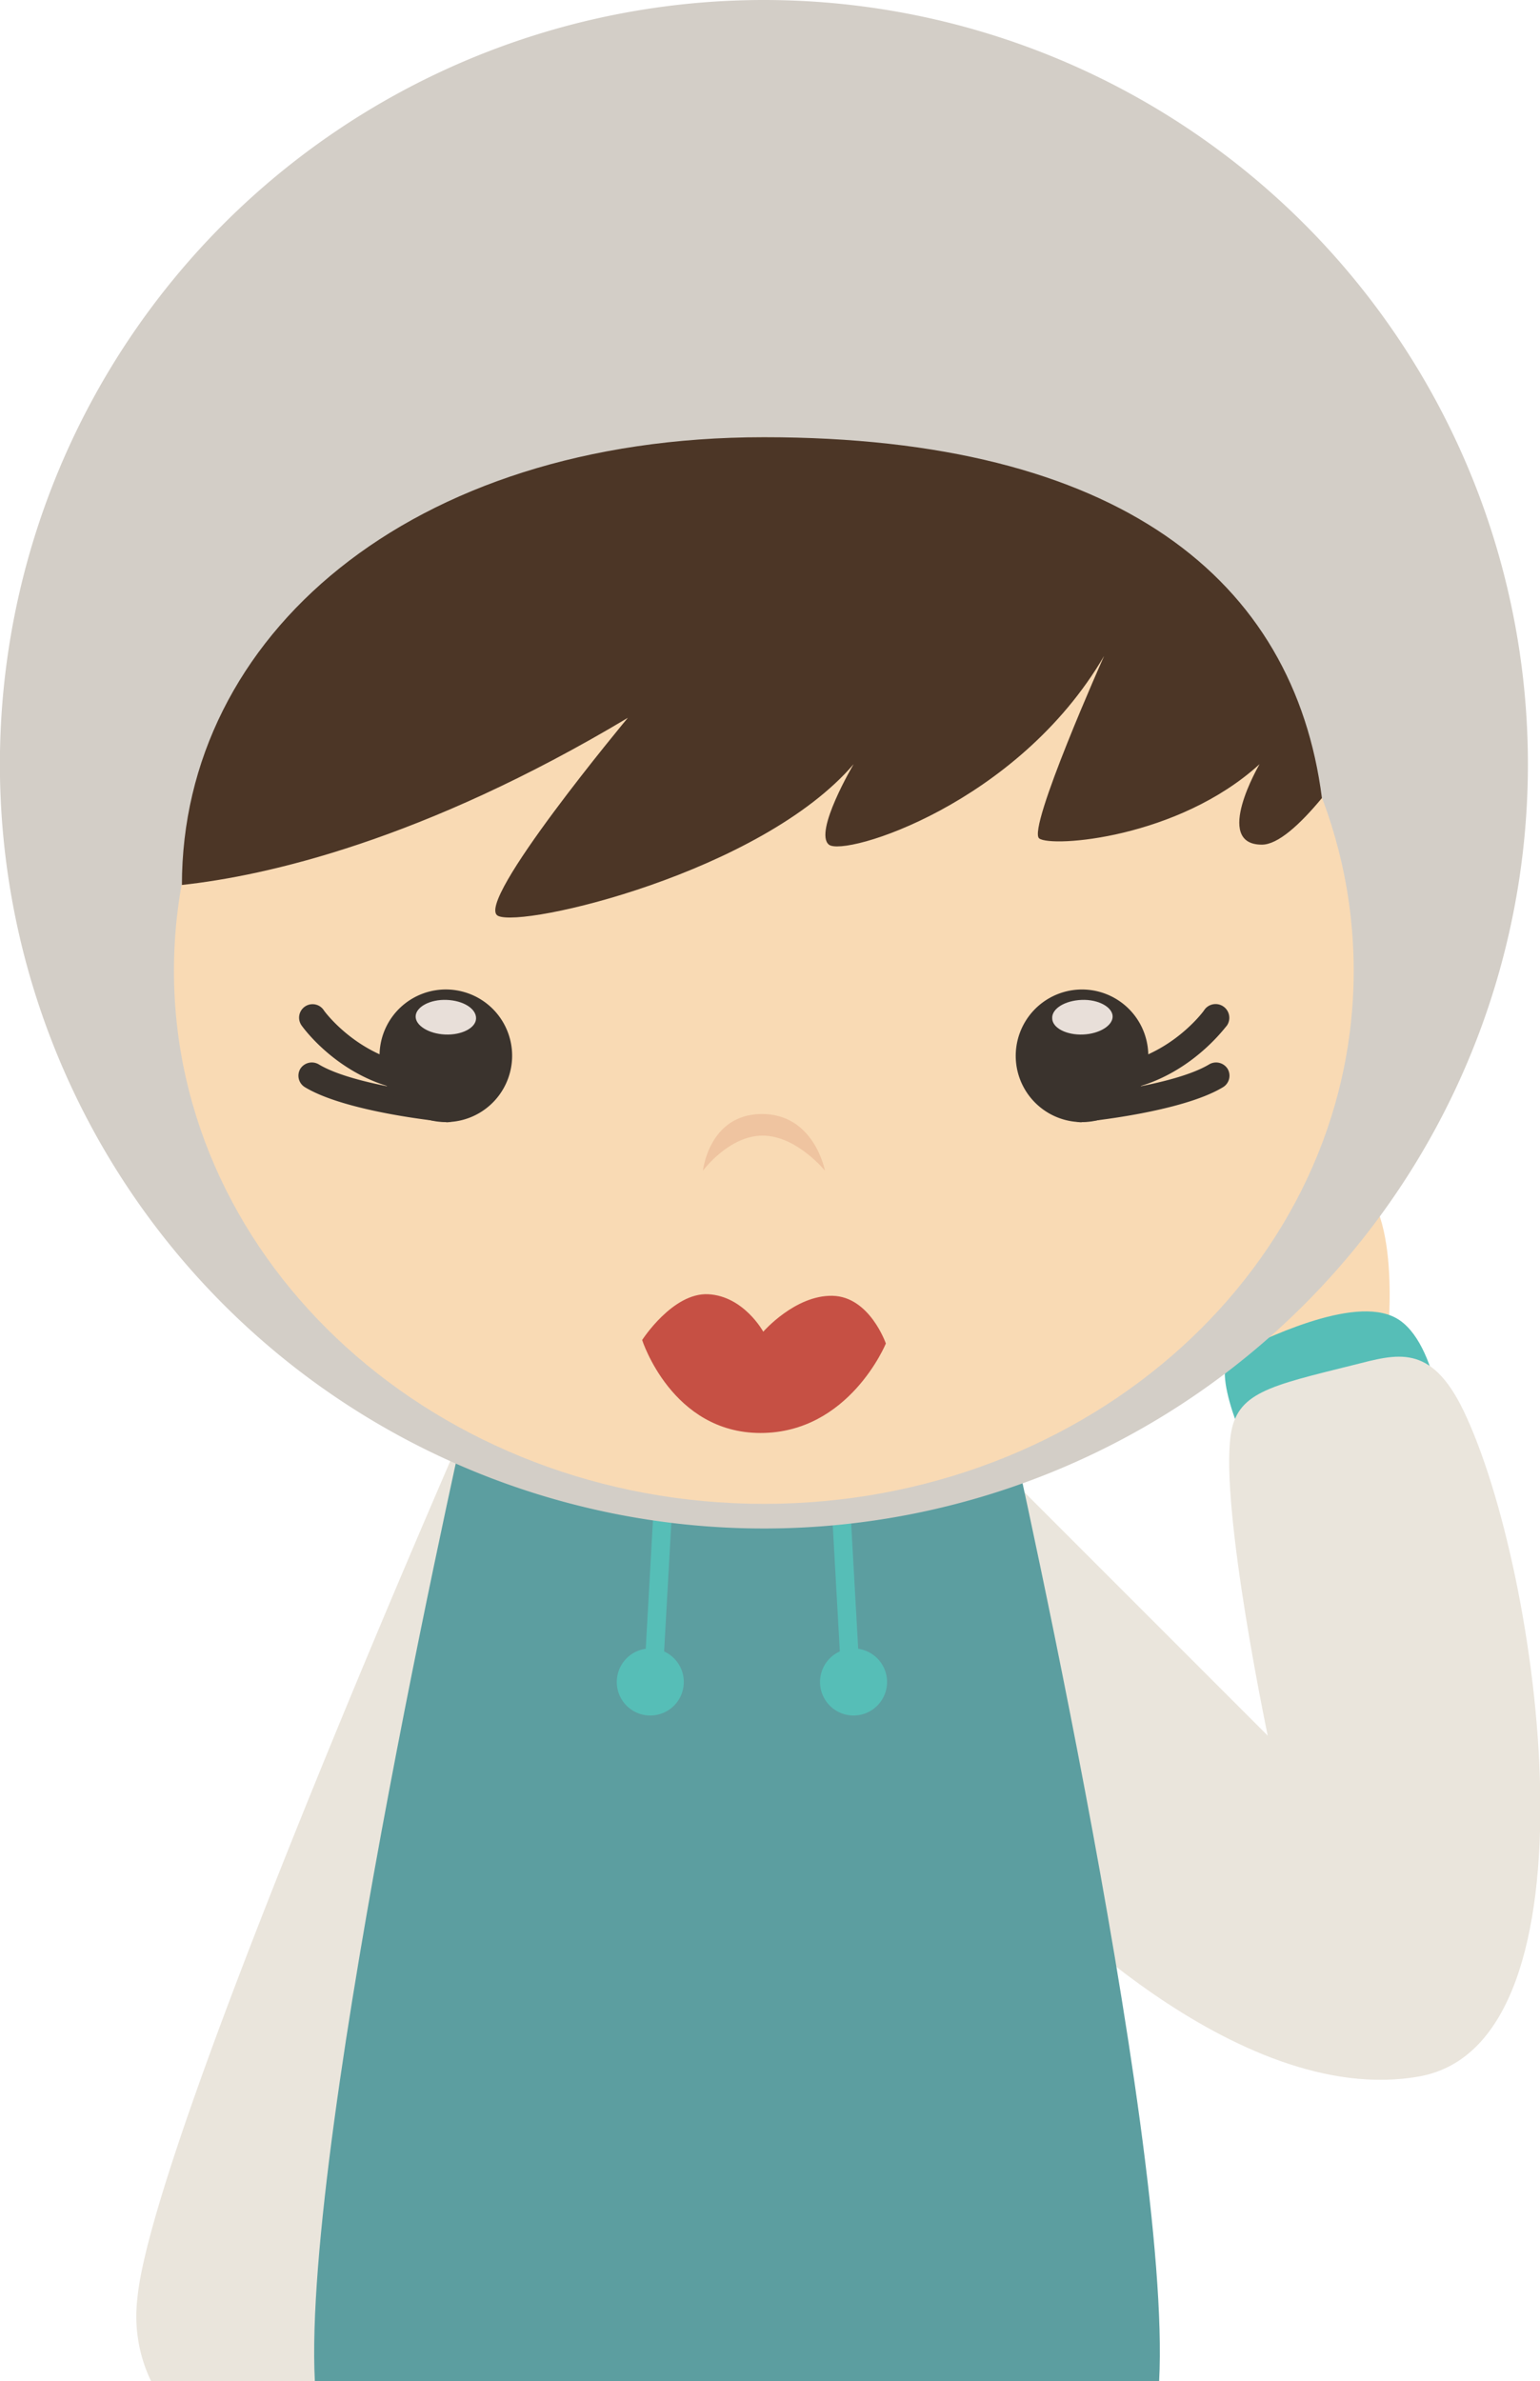 <svg xmlns="http://www.w3.org/2000/svg" viewBox="0 0 168.21 260"><defs><style>.cls-1{fill:#f9dab4;}.cls-2{fill:#56beb7;}.cls-3{fill:#eae5dc;}.cls-4{fill:#5c9ea0;}.cls-5{fill:#d3cec7;}.cls-6{fill:#c65044;}.cls-7{fill:#efc4a0;}.cls-8{fill:#3a332d;}.cls-9{fill:#e8dfd9;}.cls-10{fill:#4c3626;}</style></defs><title>资源 190</title><g id="图层_2" data-name="图层 2"><g id="Layer_1" data-name="Layer 1"><path class="cls-1" d="M151.48,147.12s1.88-15.37-3.62-18.24S120.41,131.08,137,150Z"/><path class="cls-2" d="M136.74,159.39s-5-10.23-2-11.59,13-6.47,17.73-3.89,5.42,13.85,5.42,13.85Z"/><path class="cls-3" d="M105.7,156.75l32.77,32.77s-5.18-24.64-4.05-32.77c.65-4.7,4.17-5.4,13.44-7.71,4.72-1.18,8.4-2.45,12,5,8.45,17.57,15.47,69-4.79,72.68S112.12,206,112.12,206Z"/><path class="cls-3" d="M52.16,152.7S16.64,233.35,15,251a16.36,16.36,0,0,0,1.5,9H44.94C54.63,243.08,67.9,139.16,52.16,152.7Z"/><path class="cls-4" d="M80.5,152.88l-28.85-1.53S33,233,34.39,260h92.22c1.43-27-17.26-108.65-17.26-108.65Z"/><rect class="cls-2" x="91.22" y="160.05" width="2.02" height="22.49" transform="translate(-9.47 5.45) rotate(-3.22)"/><path class="cls-2" d="M96.89,183.66A3.66,3.66,0,1,1,93.23,180,3.66,3.66,0,0,1,96.89,183.66Z"/><rect class="cls-2" x="60.79" y="170.29" width="22.49" height="2.02" transform="translate(-103.03 233.62) rotate(-86.79)"/><path class="cls-2" d="M67.37,183.66A3.66,3.66,0,1,0,71,180,3.66,3.66,0,0,0,67.37,183.66Z"/><path class="cls-5" d="M166.89,83.44A83.45,83.45,0,1,1,83.44,0,83.45,83.45,0,0,1,166.89,83.44Z"/><path class="cls-1" d="M147.86,106c0,32.15-28.84,58.21-64.42,58.21S19,138.12,19,106,47.87,47.74,83.44,47.74,147.86,73.81,147.86,106Z"/><path class="cls-6" d="M70.14,146.32s3.35-5.21,7.23-5,6,4.09,6,4.09,3.48-4,7.55-3.92,5.84,5.21,5.84,5.21-4,9.77-13.69,9.77S70.14,146.32,70.14,146.32Z"/><path class="cls-7" d="M76.78,127.83s.66-6.16,6.41-6.19,6.92,6.19,6.92,6.19S87,124,83.3,124,76.78,127.83,76.78,127.83Z"/><path class="cls-8" d="M118.13,122.54a1.47,1.47,0,0,1-.14-2.94c.09,0,10.16-1,14.1-3.39a1.49,1.49,0,0,1,2,.5,1.47,1.47,0,0,1-.5,2c-4.51,2.73-14.9,3.76-15.35,3.8Z"/><path class="cls-8" d="M119.7,119.32h-.22a1.49,1.49,0,0,1-1.45-1.49,1.47,1.47,0,0,1,1.47-1.45h.19c7.41,0,11.82-6,11.86-6.11A1.47,1.47,0,0,1,134,112C133.73,112.27,128.66,119.32,119.7,119.32Z"/><path class="cls-8" d="M111.15,117a7.24,7.24,0,1,0,5.32-8.75A7.25,7.25,0,0,0,111.15,117Z"/><path class="cls-9" d="M114.93,111.18c0,1.06,1.56,1.86,3.38,1.78s3.26-1,3.22-2-1.56-1.85-3.38-1.78S114.88,110.13,114.93,111.18Z"/><path class="cls-8" d="M48.76,122.54a1.47,1.47,0,0,0,.14-2.94c-.1,0-10.16-1-14.1-3.39a1.49,1.49,0,0,0-2,.5,1.47,1.47,0,0,0,.5,2c4.51,2.73,14.9,3.76,15.34,3.8Z"/><path class="cls-8" d="M47.19,119.32h.21a1.49,1.49,0,0,0,1.46-1.49,1.47,1.47,0,0,0-1.47-1.45H47.2c-7.42,0-11.82-6-11.86-6.11a1.47,1.47,0,0,0-2.4,1.7C33.15,112.27,38.23,119.32,47.19,119.32Z"/><path class="cls-8" d="M55.73,117a7.24,7.24,0,1,1-5.31-8.75A7.23,7.23,0,0,1,55.73,117Z"/><path class="cls-9" d="M52,111.18c0,1.06-1.56,1.86-3.38,1.78s-3.26-1-3.22-2,1.55-1.85,3.38-1.78S52,110.13,52,111.18Z"/><path class="cls-10" d="M83.44,47.74c-38.8,0-63.57,21.82-63.57,48.89,9.23-1,26.3-4.85,48.71-18.25,0,0-16.89,20.26-14.19,21.62s28.72-4.73,38.85-16.56c0,0-4.39,7.43-2.7,8.79s20.6-4.4,30.06-20.61c0,0-8.44,18.92-7.09,19.93s15.17,0,24.07-8.11c0,0-5.15,8.79.25,8.79,1.75,0,4.14-2.17,6.56-5.09C141.34,63.29,122.24,47.74,83.44,47.74Z"/></g></g></svg>